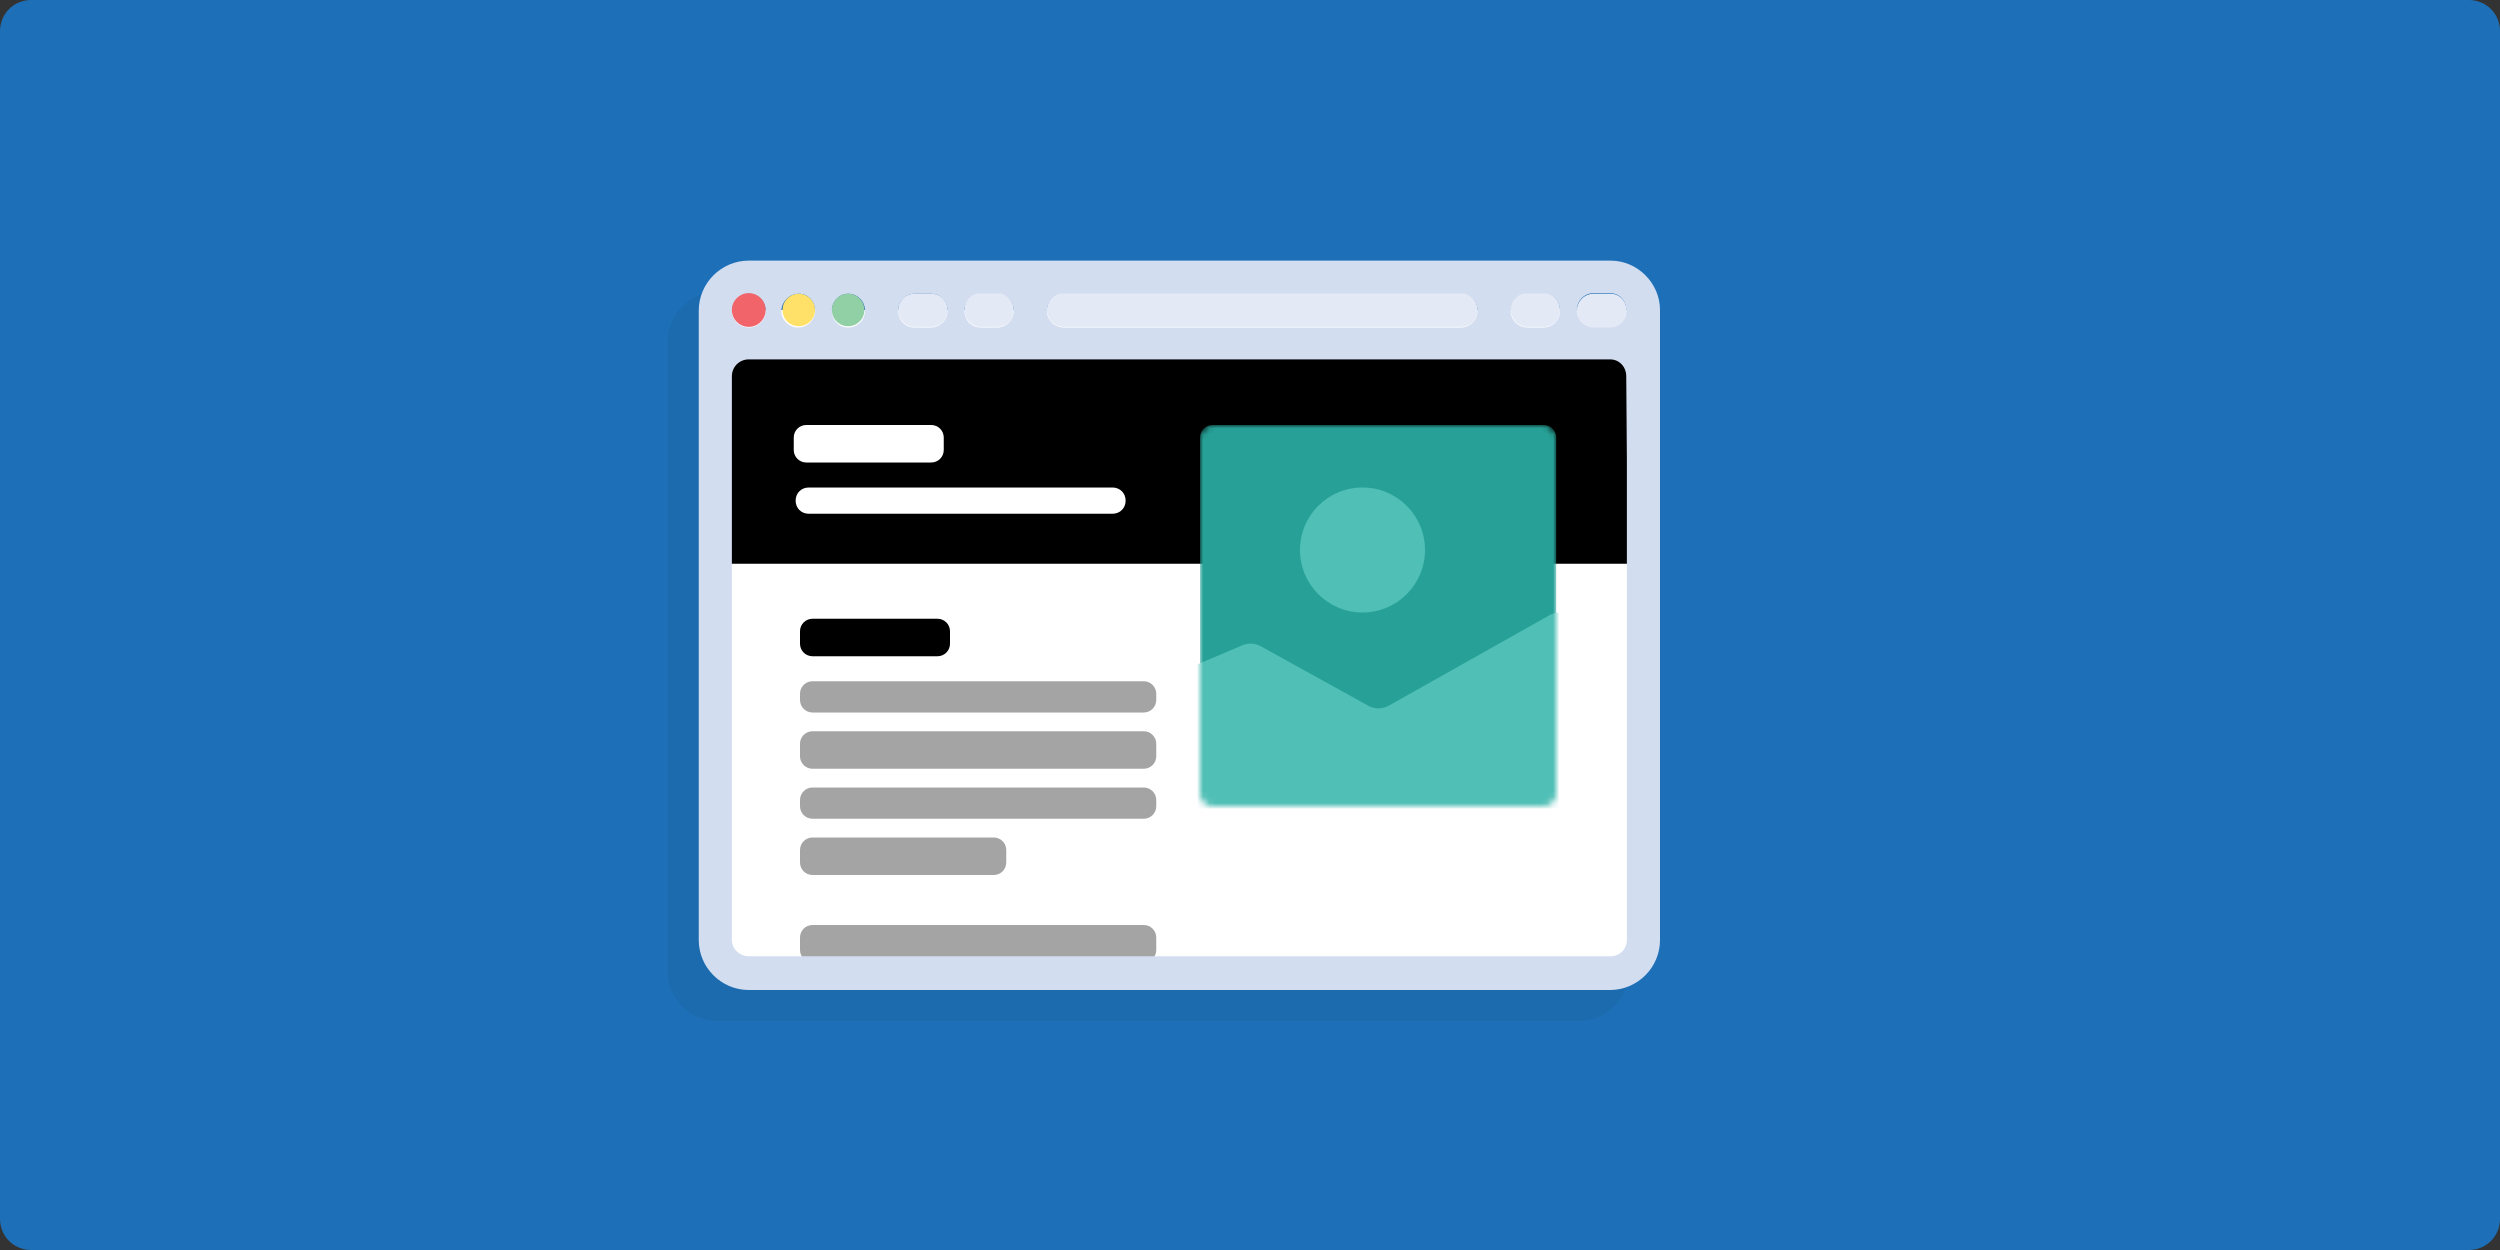 <svg width="400" height="200" viewBox="0 0 400 200" fill="none" xmlns="http://www.w3.org/2000/svg">
<rect x="0" y="0" width="400" height="200" fill="#333333" stroke="none"/>
<path d="M400 195C400 197.8 397.8 200 395 200H5C2.2 200 0 197.8 0 195V5C0 2.2 2.2 0 5 0H395C397.8 0 400 2.2 400 5V195Z" fill="#1D70B8"/>
<path opacity="0.05" d="M252.7 46.7H114.8C110.4 46.7 106.8 50.3 106.8 54.7V155.4C106.8 159.8 110.4 163.4 114.8 163.4H252.6C257 163.4 260.6 159.8 260.6 155.4V54.6C260.6 50.3 257.1 46.7 252.7 46.7Z" fill="black"/>
<path d="M261.8 49.6H114.8V155.2H261.8V49.6Z" fill="white"/>
<path d="M261.7 56.8H115.5V90.2H261.7V56.8Z" fill="black"/>
<path d="M178 82.2H129.4C128.2 82.2 127.3 81.3 127.3 80.1C127.3 78.9 128.2 78 129.4 78H178C179.2 78 180.1 78.9 180.1 80.1C180.1 81.3 179.2 82.2 178 82.2Z" fill="white"/>
<path fill-rule="evenodd" clip-rule="evenodd" d="M128 150C128 148.895 128.895 148 130 148H183C184.105 148 185 148.895 185 150V152C185 153.105 184.105 154 183 154H130C128.895 154 128 153.105 128 152V150Z" fill="#A5A4A4"/>
<path fill-rule="evenodd" clip-rule="evenodd" d="M128 136C128 134.895 128.895 134 130 134H159C160.105 134 161 134.895 161 136V138C161 139.105 160.105 140 159 140H130C128.895 140 128 139.105 128 138V136Z" fill="#A5A4A4"/>
<path fill-rule="evenodd" clip-rule="evenodd" d="M128 128C128 126.895 128.895 126 130 126H183C184.105 126 185 126.895 185 128V129C185 130.105 184.105 131 183 131H130C128.895 131 128 130.105 128 129V128Z" fill="#A5A4A4"/>
<path fill-rule="evenodd" clip-rule="evenodd" d="M128 119C128 117.895 128.895 117 130 117H183C184.105 117 185 117.895 185 119V121C185 122.105 184.105 123 183 123H130C128.895 123 128 122.105 128 121V119Z" fill="#A5A4A4"/>
<path fill-rule="evenodd" clip-rule="evenodd" d="M128 111C128 109.895 128.895 109 130 109H183C184.105 109 185 109.895 185 111V112C185 113.105 184.105 114 183 114H130C128.895 114 128 113.105 128 112V111Z" fill="#A5A4A4"/>
<path fill-rule="evenodd" clip-rule="evenodd" d="M128 101C128 99.895 128.895 99 130 99H150C151.105 99 152 99.895 152 101V103C152 104.105 151.105 105 150 105H130C128.895 105 128 104.105 128 103V101Z" fill="black"/>
<path fill-rule="evenodd" clip-rule="evenodd" d="M127 70C127 68.895 127.895 68 129 68H149C150.105 68 151 68.895 151 70V72C151 73.105 150.105 74 149 74H129C127.895 74 127 73.105 127 72V70Z" fill="white"/>
<mask id="mask0" mask-type="alpha" maskUnits="userSpaceOnUse" x="192" y="68" width="57" height="61">
<path fill-rule="evenodd" clip-rule="evenodd" d="M192 70C192 68.895 192.895 68 194 68H247C248.105 68 249 68.895 249 70V127C249 128.105 248.105 129 247 129H194C192.895 129 192 128.105 192 127V70Z" fill="white"/>
</mask>
<g mask="url(#mask0)">
<path fill-rule="evenodd" clip-rule="evenodd" d="M192 70C192 68.895 192.895 68 194 68H247C248.105 68 249 68.895 249 70V127C249 128.105 248.105 129 247 129H194C192.895 129 192 128.105 192 127V70Z" fill="#27A197"/>
<path fill-rule="evenodd" clip-rule="evenodd" d="M228 88C228 93.523 223.523 98 218 98C212.477 98 208 93.523 208 88C208 82.476 212.477 78 218 78C223.523 78 228 82.476 228 88ZM222.186 112.919L247.935 98.427C248.872 97.899 250.006 97.859 250.979 98.317L280 111.987V129.401H160V119.689L198.797 103.241C199.737 102.842 200.807 102.898 201.701 103.392L218.949 112.932C219.958 113.489 221.182 113.485 222.186 112.919Z" fill="#50BFB6"/>
</g>
<path d="M257.7 41.7H119.8C115.4 41.7 111.8 45.3 111.8 49.7V150.4C111.8 154.8 115.4 158.4 119.8 158.4H257.6C262 158.4 265.6 154.8 265.6 150.4V49.6C265.6 45.3 262 41.7 257.7 41.7ZM244.4 47H247C248.5 47 249.6 48.2 249.6 49.7C249.6 51.2 248.4 52.4 247 52.4H244.4C242.9 52.4 241.7 51.2 241.7 49.7C241.8 48.2 242.9 47 244.4 47ZM170.2 47H233.8C235.3 47 236.4 48.2 236.4 49.7C236.4 51.2 235.2 52.4 233.8 52.4H170.2C168.7 52.4 167.5 51.2 167.5 49.7C167.5 48.2 168.7 47 170.2 47ZM156.9 47H159.6C161.1 47 162.2 48.2 162.2 49.7C162.2 51.2 161 52.4 159.6 52.4H156.9C155.4 52.4 154.3 51.2 154.3 49.7C154.3 48.2 155.5 47 156.9 47ZM146.3 47H149C150.5 47 151.6 48.2 151.6 49.7C151.6 51.2 150.4 52.4 149 52.4H146.3C144.8 52.4 143.7 51.2 143.7 49.7C143.7 48.2 144.9 47 146.3 47ZM135.7 47C137.2 47 138.4 48.2 138.4 49.7C138.4 51.2 137.2 52.4 135.7 52.4C134.2 52.4 133.1 51.2 133.1 49.7C133.1 48.2 134.3 47 135.7 47ZM127.8 47C129.3 47 130.4 48.2 130.4 49.7C130.4 51.2 129.2 52.4 127.7 52.4C126.2 52.4 125 51.2 125 49.7C125.1 48.2 126.3 47 127.8 47ZM119.8 47C121.3 47 122.5 48.2 122.5 49.7C122.5 51.2 121.3 52.4 119.8 52.4C118.3 52.4 117.1 51.2 117.1 49.7C117.2 48.2 118.4 47 119.8 47ZM260.3 73.5V150.4C260.3 151.9 259.1 153 257.7 153H119.8C118.3 153 117.1 151.8 117.1 150.4V73.5V60.2C117.1 58.7 118.3 57.5 119.8 57.5H257.6C259.1 57.5 260.2 58.7 260.2 60.2L260.3 73.5ZM257.7 52.3H255C253.5 52.3 252.3 51.1 252.3 49.6C252.3 48.1 253.5 46.9 255 46.9H257.6C259.1 46.9 260.2 48.1 260.2 49.6C260.3 51.1 259.1 52.3 257.7 52.3Z" fill="#D3DDF0"/>
<path d="M119.8 52.3C121.291 52.3 122.5 51.091 122.5 49.6C122.5 48.109 121.291 46.9 119.8 46.9C118.309 46.9 117.1 48.109 117.1 49.6C117.1 51.091 118.309 52.3 119.8 52.3Z" fill="#F1656A"/>
<path d="M127.8 52.2C129.236 52.2 130.4 51.036 130.4 49.6C130.4 48.164 129.236 47 127.8 47C126.364 47 125.2 48.164 125.2 49.6C125.2 51.036 126.364 52.2 127.8 52.2Z" fill="#FFE169"/>
<path d="M135.7 52.2C137.136 52.2 138.3 51.036 138.3 49.6C138.3 48.164 137.136 47 135.7 47C134.264 47 133.1 48.164 133.1 49.6C133.1 51.036 134.264 52.2 135.7 52.2Z" fill="#91CFA5"/>
<path d="M146.3 52.3H149C150.5 52.3 151.6 51.1 151.6 49.6C151.6 48.1 150.5 47 149 47H146.3C144.8 47 143.7 48.2 143.7 49.7C143.7 51.1 144.9 52.3 146.3 52.3Z" fill="#E4E9F6"/>
<path d="M156.9 52.3H159.6C161.1 52.3 162.2 51.1 162.2 49.6C162.2 48.1 161 46.9 159.6 46.9H156.9C155.4 46.9 154.3 48.1 154.3 49.6C154.3 51.1 155.5 52.3 156.9 52.3Z" fill="#E4E9F6"/>
<path d="M244.4 52.3H247C248.5 52.3 249.6 51.1 249.6 49.6C249.6 48.1 248.4 46.9 247 46.9H244.4C242.9 46.9 241.7 48.1 241.7 49.6C241.8 51.1 242.9 52.3 244.4 52.3Z" fill="#E4E9F6"/>
<path d="M257.7 47H255C253.5 47 252.3 48.2 252.3 49.7C252.3 51.2 253.5 52.4 255 52.4H257.6C259.1 52.4 260.2 51.2 260.2 49.7C260.3 48.2 259.1 47 257.7 47Z" fill="#E4E9F6"/>
<path d="M170.2 52.3H233.8C235.3 52.3 236.4 51.1 236.4 49.6C236.4 48.1 235.2 46.9 233.8 46.9H170.2C168.7 46.9 167.5 48.1 167.5 49.6C167.5 51.1 168.7 52.3 170.2 52.3Z" fill="#E4E9F6"/>
</svg>
